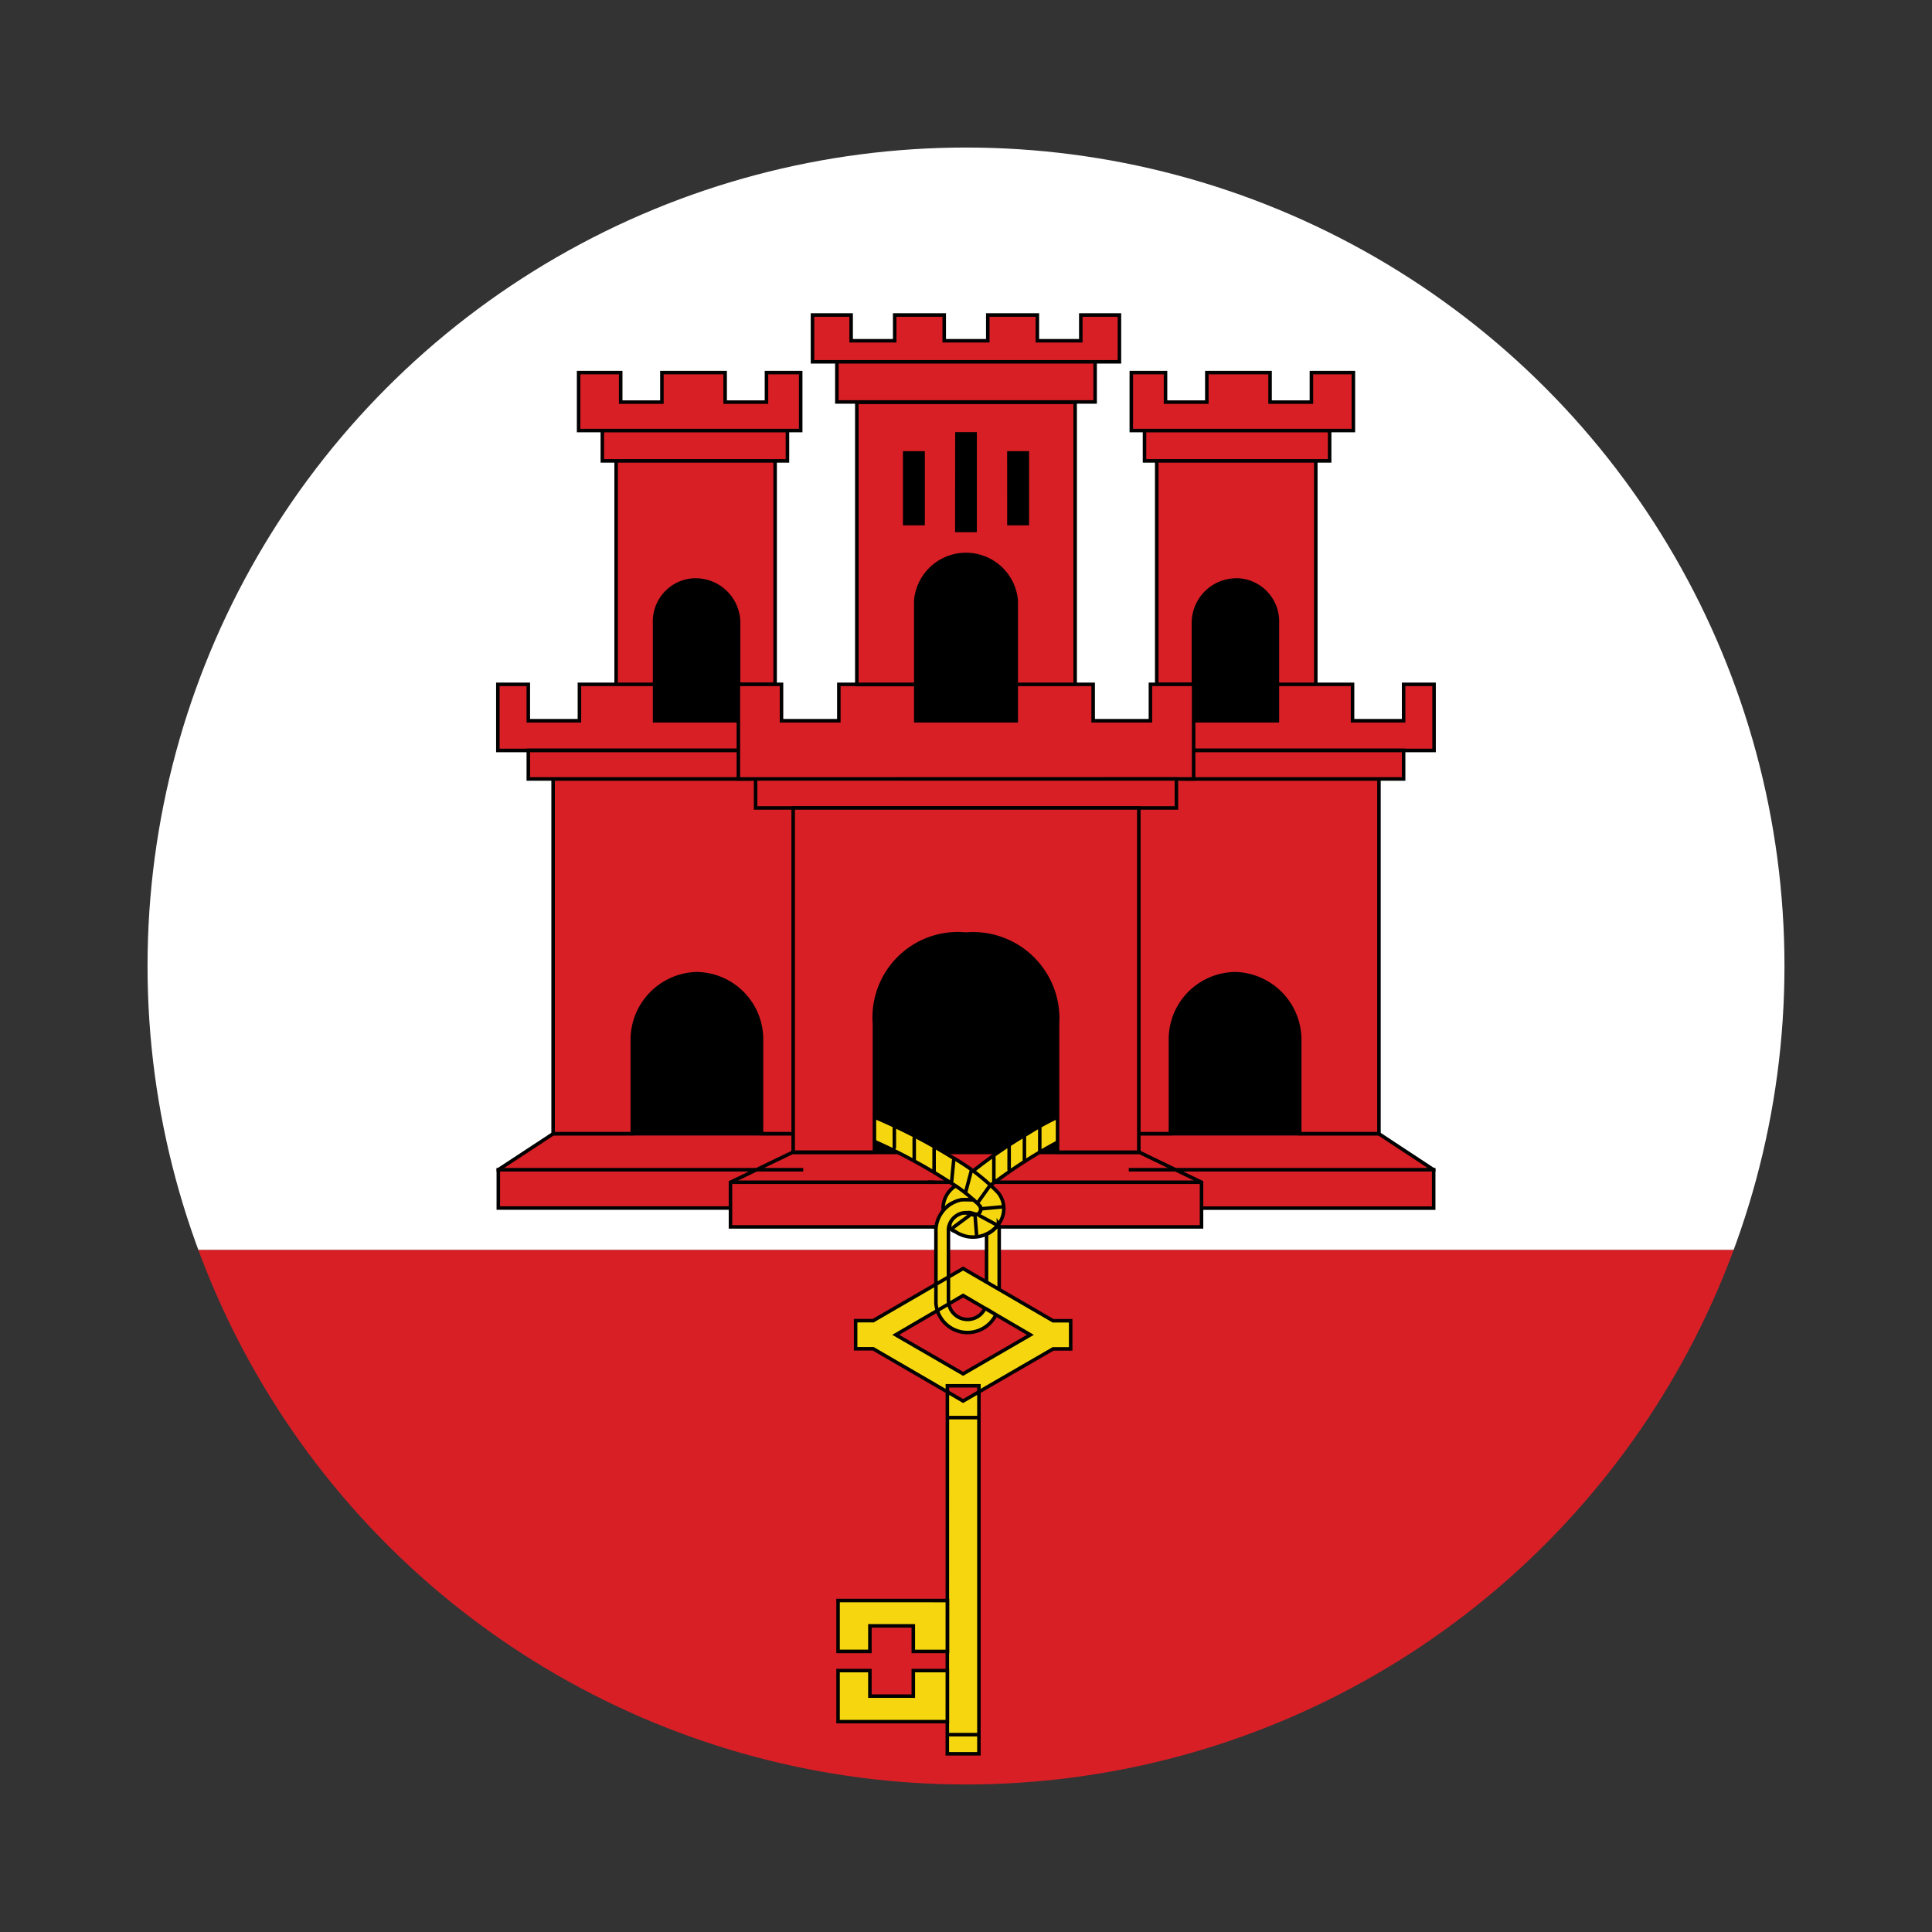 <svg xmlns="http://www.w3.org/2000/svg" viewBox="0 0 55 55"><rect x="0" y="0" width="55" height="55" fill="#333333" stroke="none"/><defs><clipPath id="a"><circle cx="27.5" cy="27.5" r="23.3" fill="none"/></clipPath></defs><g clip-path="url(#a)"><path fill="#d81f26" d="M-15.298 35.58h85.595v15.696h-85.595z"/><path fill="#fff" d="M-15.298 3.724h85.595V35.58h-85.595z"/><path d="M16.794 25.503h11.53v7.932h-11.53z"/><path d="M22.784 32.276h-7.038l-1.56 1.024v1.09h8.6" fill="#d81f26" stroke="#000" stroke-linecap="square" stroke-width=".1"/><path d="M19.838 27.72a1.868 1.868 0 0 1 1.84 1.887v2.665H23v-10.1h-7.254v10.1H18v-2.665a1.885 1.885 0 0 1 1.838-1.888z" fill="#d81f26" stroke="#000" stroke-linecap="square" stroke-width=".1"/><path d="M18.228 15.345h3.337v6.123h-3.337z"/><path d="M21.555 20.518h-2.92v-1.036h-2.14v1.036H15.04v-1.036h-.867v1.882h7.38m-6.513-.007h6.3v.818h-6.3zM17.54 13.12v6.362h1.095v-1.747a1.18 1.18 0 0 1 1.107-1.223h.062a1.223 1.223 0 0 1 1.222 1.223v1.747h1.04V13.12zM17.147 12.258v.862h5.27v-.862zM16.472 10.607v1.65h6.322v-1.65h-.974v.84h-1.177v-.84h-1.8v.84H17.67v-.84zM14.186 33.3h8.63M28.4 32.807h-5.843l-1.762.85v1.27H28.4" fill="#d81f26" stroke="#000" stroke-linecap="square" stroke-width=".1"/><path d="M20.793 33.656h7.788" fill="#d81f26" stroke="#000" stroke-width=".1"/><path d="M26.676 25.503h11.53v7.932h-11.53z"/><path d="M32.216 32.276h7.038l1.56 1.027v1.09h-8.6" fill="#d81f26" stroke="#000" stroke-linecap="square" stroke-width=".1"/><path d="M35.16 27.72a1.867 1.867 0 0 0-1.84 1.887v2.665H32v-10.1h7.256v10.1H37v-2.665a1.884 1.884 0 0 0-1.84-1.888z" fill="#d81f26" stroke="#000" stroke-linecap="square" stroke-width=".1"/><path d="M33.435 15.345h3.337v6.123h-3.337z"/><path d="M33.444 20.518h2.92v-1.036h2.14v1.036h1.454v-1.036h.867v1.882h-7.38m6.513-.007h-6.3v.818h6.3zM37.458 13.12v6.362h-1.094v-1.747a1.18 1.18 0 0 0-1.107-1.223h-.062a1.222 1.222 0 0 0-1.22 1.223v1.747H32.93V13.12zM37.852 12.258v.862h-5.27v-.862zM38.528 10.607v1.65h-6.322v-1.65h.974v.84h1.176v-.84h1.8v.84h1.177v-.84zM40.814 33.3h-8.63M26.6 32.807h5.843l1.762.85v1.27H26.6" fill="#d81f26" stroke="#000" stroke-linecap="square" stroke-width=".1"/><path d="M34.206 33.656H26.42" fill="#d81f26" stroke="#000" stroke-width=".1"/><path d="M30.616 31.585a7.6 7.6 0 0 0-1.346.676 13.083 13.083 0 0 0-1.6 1.1 2.158 2.158 0 0 0-.484.41.75.75 0 0 0-.337.634c.01.116.156-.136.254-.148a.788.788 0 0 1 .566-.085 8.117 8.117 0 0 1 .78-.613 14.1 14.1 0 0 1 1.715-1.075 4.776 4.776 0 0 1 .635-.29l-.18-.607zM28.293 32.912v.7M28.728 32.6v.7M29.163 32.333v.7M29.6 32.065v.717" fill="#f6d70f" stroke="#000" stroke-linecap="round" stroke-width=".1"/><path d="M24.418 31.607l-.214.6a15.642 15.642 0 0 1 2.846 1.454 4.072 4.072 0 0 1 .864.694.18.18 0 0 1-.237.224.41.41 0 0 0-.4 0c-.2.09-.38.386-.077.485a.9.9 0 0 0 1.3-.333.724.724 0 0 0-.09-.783 5.882 5.882 0 0 0-1.338-1.023 16.125 16.125 0 0 0-2.65-1.314zM27.15 33.028l-.058.6M27.65 33.335l-.156.59M28.185 33.745l-.326.457M28.35 34.857l-.47-.253M28.5 34.36l-.54.05M27.8 35.143l-.037-.475M27.6 34.6l-.445.33M25.46 32.108v.562M26.592 32.705v.637M26.026 32.407v.6" fill="#f6d70f" stroke="#000" stroke-linecap="round" stroke-width=".1"/><path d="M23.858 45.564v1.448h.906v-.727H26v.727h.974v-1.448zm0 1.994v1.454h3.113v-1.454H26v.727h-1.236v-.727zM26.97 39.45h.898v10.477h-.9zM26.97 40.356h.898v9.026h-.9zM27.418 36.88L29.332 38l-1.914 1.11L25.5 38zm-2.56.717h-.5v.8h.5l2.56 1.487L29.98 38.4h.5v-.8h-.5l-2.562-1.488zM27.382 34.154a.9.9 0 0 0-.738.925v2.02a.9.9 0 0 0 1.708.327c-.1-.062-.206-.123-.31-.186A.545.545 0 0 1 27 37v-2.01a.514.514 0 0 1 .55-.468c.112-.032.267.122.337-.01.105-.15-.075-.267-.175-.35a3.154 3.154 0 0 0-.337-.006zm1.04.7a.823.823 0 0 1-.337.285v1.36l.36.208v-1.733c-.004-.035 0-.09-.02-.115z" fill="#f6d70f" stroke="#000" stroke-width=".1"/><path d="M24.762 11.448h5.283v9.602h-5.283z"/><path d="M24.392 11.453v8.034h1.678V17.1a1.435 1.435 0 0 1 2.86 0v2.383h1.677v-8.03zm2.85.9h.517V15.1h-.52zm-1.487.54h.523v2.013h-.523zm2.966 0h.525v2.013h-.524zM23.824 10.3v1.143h7.352V10.3zM23.13 8.968V10.3h8.738V8.968h-1.1V9.7h-1.236v-.732H28.12V9.7h-1.24v-.732H25.47V9.7h-1.24v-.732zM21.51 22.175V23h11.98v-.828zM21.02 19.482v2.693h12.96v-2.693H32.75v1.036H31.12v-1.036h-2.19v1.036h-2.86v-1.036h-2.19v1.036h-1.632v-1.036z" fill="#d81f26" stroke="#000" stroke-width=".1"/><path d="M22.58 23v9.8h2.313v-3.666a2.383 2.383 0 0 1 2.607-2.542 2.41 2.41 0 0 1 2.606 2.542V32.8h2.314V23z" fill="#d81f26" stroke="#000" stroke-linejoin="round" stroke-width=".1"/></g></svg>